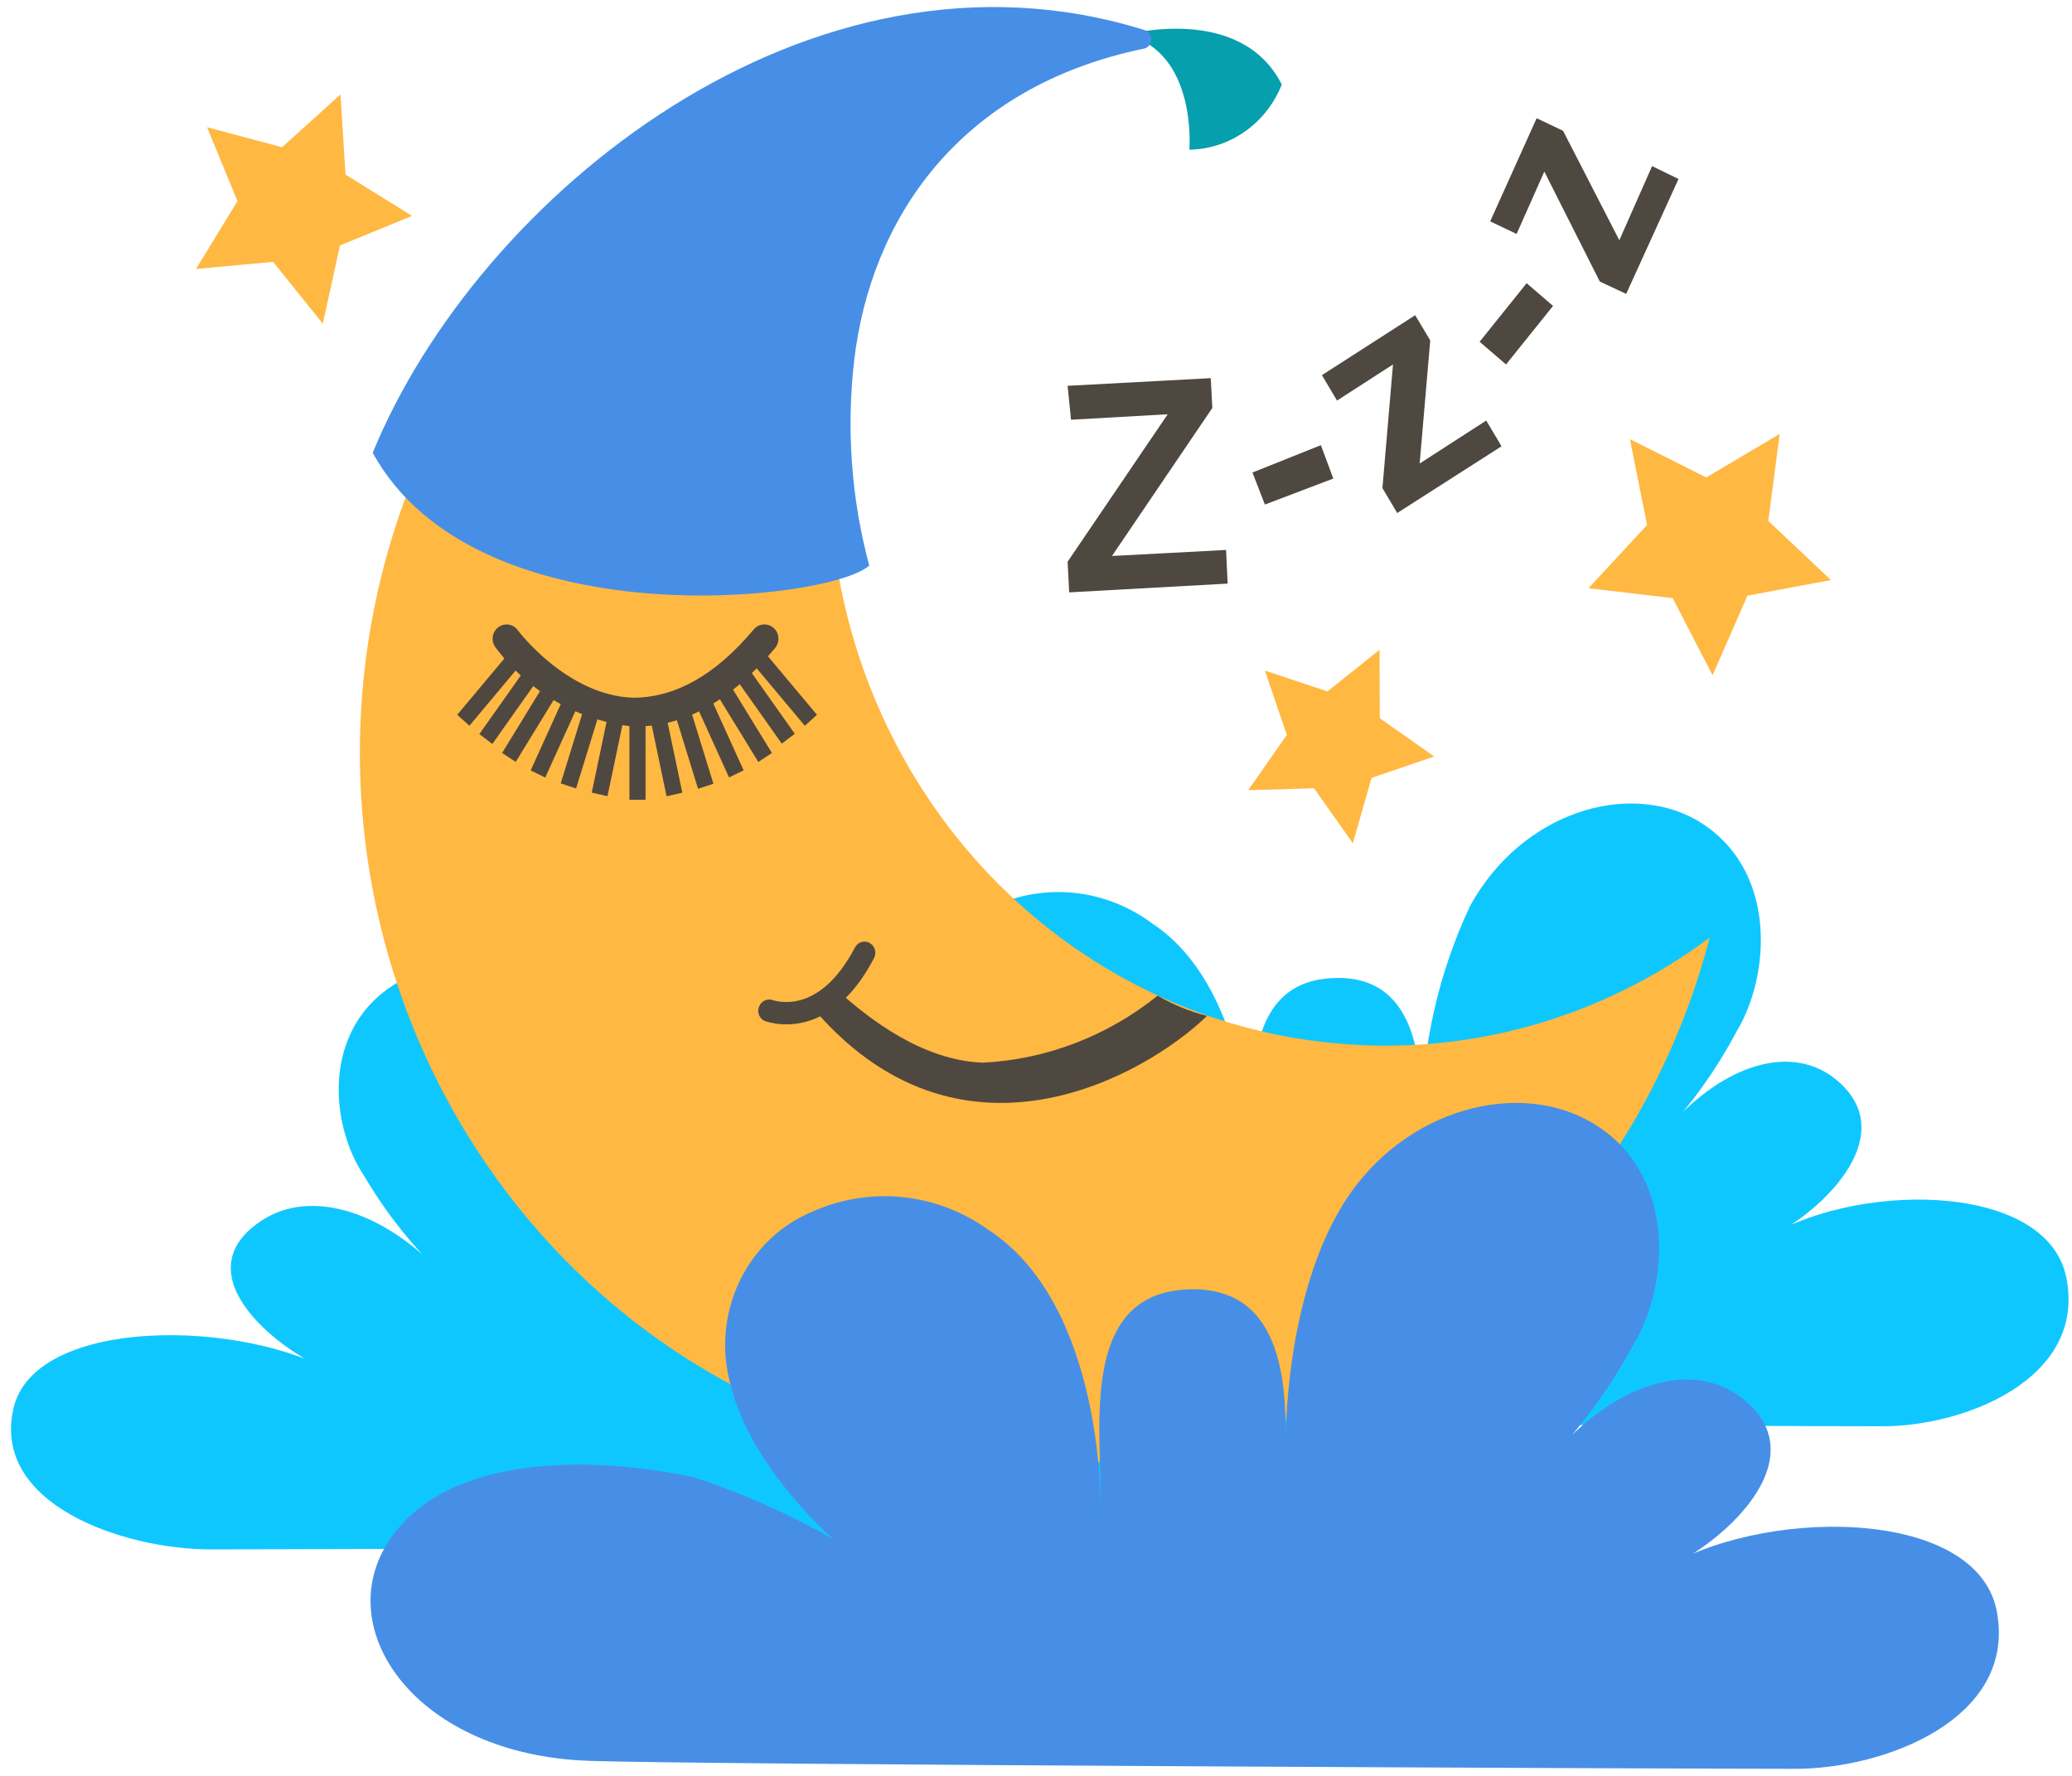<svg width="126" height="108" viewBox="0 0 126 108" fill="none" xmlns="http://www.w3.org/2000/svg">
<path d="M0.821 85.641C2.122 80.05 14.826 80.15 20.657 83.644C16.979 82.33 11.02 77.521 15.838 74.277C18.906 72.18 23.596 73.694 27.242 77.854C25.261 76.021 23.551 73.896 22.166 71.548C19.95 68.287 19.484 62.014 24.768 59.435C29.233 57.239 36.011 59.002 39.336 64.344C41.377 68.084 42.481 72.294 42.548 76.589C42.548 73.661 42.645 68.07 48.603 68.52C54.819 68.986 53.309 76.49 53.422 80.283C53.422 80.283 53.181 69.402 59.975 65.308C61.496 64.328 63.218 63.728 65.002 63.558C66.787 63.387 68.585 63.651 70.254 64.327C72.081 64.907 73.613 66.212 74.516 67.958C75.418 69.703 75.618 71.747 75.072 73.644C73.771 78.103 68.969 81.98 68.969 81.98C71.539 80.613 74.228 79.499 77 78.653C82.477 77.538 91.358 77.205 94.876 81.98C98.393 86.756 93.27 93.511 83.135 93.81C76.437 94.01 19.484 94.226 12.771 94.226C7.47 94.21 -0.528 91.481 0.821 85.641Z" fill="#0FC7FF"/>
<path d="M125.649 77.671C124.429 71.748 112.463 71.831 106.97 75.541C110.439 74.127 115.996 69.036 111.531 65.558C108.656 63.345 104.239 64.942 100.802 69.352C102.706 67.382 104.328 65.141 105.621 62.696C107.693 59.252 108.11 52.713 103.131 49.851C98.939 47.505 92.563 49.385 89.415 55.059C87.497 59.111 86.482 63.558 86.444 68.07C86.444 64.959 86.363 59.019 80.758 59.502C74.895 60.001 76.325 67.971 76.245 71.997C76.245 71.997 76.453 60.35 70.061 56.157C68.682 55.127 67.068 54.489 65.377 54.305C63.687 54.121 61.979 54.398 60.424 55.109C58.627 55.894 57.171 57.337 56.335 59.163C55.5 60.99 55.343 63.071 55.895 65.009C56.891 69.668 61.484 73.661 61.484 73.661C59.066 72.236 56.515 71.065 53.871 70.167C48.716 69.002 40.348 68.653 37.039 73.711C33.73 78.769 38.501 85.974 48.089 86.29C54.401 86.489 108.03 86.739 114.358 86.739C119.385 86.789 126.918 83.877 125.649 77.671Z" fill="#0FC7FF"/>
<path d="M68.471 2.115C68.471 2.115 75.442 0.185 77.947 5.143C77.486 6.3 76.708 7.291 75.709 7.995C74.71 8.699 73.534 9.084 72.326 9.103C72.326 9.103 72.824 3.163 68.471 2.115Z" fill="#069FAD"/>
<path d="M80.678 63.394C74.175 62.695 68.008 60.053 62.928 55.79C57.848 51.526 54.074 45.825 52.064 39.38C50.054 32.936 49.896 26.024 51.608 19.488C53.321 12.952 56.83 7.072 61.709 2.564C54.007 2.933 46.555 5.505 40.177 9.993C33.799 14.481 28.745 20.711 25.576 27.992C22.406 35.273 21.244 43.32 22.218 51.244C23.192 59.167 26.264 66.656 31.095 72.881C35.925 79.106 42.325 83.825 49.586 86.513C56.846 89.202 64.683 89.756 72.228 88.114C79.773 86.472 86.733 82.697 92.335 77.21C97.936 71.722 101.962 64.734 103.966 57.022C97.225 62.043 88.933 64.312 80.678 63.394Z" fill="#FFB842"/>
<path d="M52.859 34.394C51.77 30.336 51.459 26.097 51.944 21.915C52.94 13.396 58.256 5.277 69.611 2.947C69.727 2.911 69.828 2.837 69.9 2.737C69.972 2.636 70.011 2.515 70.011 2.39C70.011 2.265 69.972 2.143 69.9 2.043C69.828 1.942 69.727 1.869 69.611 1.832C49.246 -4.54 29.041 11.965 22.664 27.539C28.944 38.97 50.466 36.574 52.859 34.394Z" fill="#478FE6"/>
<path d="M38.709 44.178H38.436C36.81 44.001 35.235 43.484 33.808 42.657C32.38 41.831 31.13 40.712 30.133 39.369C30.064 39.279 30.013 39.176 29.984 39.066C29.955 38.955 29.948 38.84 29.963 38.726C29.978 38.613 30.015 38.504 30.072 38.405C30.128 38.307 30.204 38.222 30.293 38.154C30.473 38.014 30.698 37.953 30.921 37.984C31.143 38.015 31.345 38.136 31.482 38.321C31.482 38.321 34.453 42.297 38.501 42.431C41.006 42.431 43.48 41.099 45.841 38.271C45.992 38.098 46.202 37.992 46.427 37.977C46.651 37.961 46.873 38.037 47.045 38.188C47.129 38.263 47.198 38.354 47.248 38.457C47.298 38.559 47.327 38.671 47.334 38.786C47.342 38.9 47.327 39.015 47.291 39.124C47.256 39.233 47.199 39.333 47.126 39.419C44.491 42.58 41.665 44.178 38.709 44.178Z" fill="#4F4840"/>
<path d="M39.256 43.578H38.276V48.637H39.256V43.578Z" fill="#4F4840"/>
<path d="M40.456 43.267L39.499 43.482L40.536 48.425L41.493 48.209L40.456 43.267Z" fill="#4F4840"/>
<path d="M41.896 42.844L40.963 43.153L42.45 47.971L43.383 47.661L41.896 42.844Z" fill="#4F4840"/>
<path d="M43.144 42.271L42.257 42.703L44.334 47.281L45.221 46.849L43.144 42.271Z" fill="#4F4840"/>
<path d="M44.322 41.524L43.495 42.068L46.114 46.337L46.941 45.793L44.322 41.524Z" fill="#4F4840"/>
<path d="M45.445 40.542L44.654 41.142L47.539 45.223L48.329 44.624L45.445 40.542Z" fill="#4F4840"/>
<path d="M46.481 39.651L45.741 40.316L48.941 44.137L49.681 43.472L46.481 39.651Z" fill="#4F4840"/>
<path d="M37.021 43.261L35.984 48.204L36.941 48.42L37.978 43.477L37.021 43.261Z" fill="#4F4840"/>
<path d="M35.586 42.824L34.098 47.642L35.032 47.951L36.519 43.133L35.586 42.824Z" fill="#4F4840"/>
<path d="M34.347 42.277L32.27 46.854L33.157 47.286L35.234 42.709L34.347 42.277Z" fill="#4F4840"/>
<path d="M33.151 41.519L30.535 45.79L31.362 46.334L33.978 42.063L33.151 41.519Z" fill="#4F4840"/>
<path d="M32.034 40.562L29.15 44.643L29.941 45.243L32.825 41.161L32.034 40.562Z" fill="#4F4840"/>
<path d="M31.004 39.649L27.805 43.47L28.546 44.135L31.744 40.314L31.004 39.649Z" fill="#4F4840"/>
<path d="M70.398 60.55C67.344 63.01 63.631 64.434 59.766 64.626C56.168 64.493 52.924 62.081 50.691 60.017C50.246 60.42 49.768 60.782 49.262 61.099C58.32 71.997 69.74 65.342 73.402 61.781C72.351 61.515 71.341 61.1 70.398 60.55Z" fill="#4F4840"/>
<path d="M47.816 62.297C47.376 62.3 46.937 62.232 46.516 62.097C46.436 62.064 46.363 62.015 46.302 61.953C46.24 61.89 46.192 61.816 46.159 61.734C46.126 61.651 46.109 61.563 46.11 61.474C46.11 61.385 46.128 61.297 46.162 61.215C46.227 61.048 46.352 60.914 46.512 60.842C46.671 60.771 46.852 60.767 47.014 60.833C47.126 60.833 49.792 61.848 52.008 57.588C52.097 57.439 52.236 57.331 52.399 57.286C52.562 57.24 52.735 57.261 52.884 57.345C53.032 57.428 53.144 57.567 53.196 57.733C53.248 57.899 53.237 58.079 53.165 58.237C51.382 61.681 49.182 62.297 47.816 62.297Z" fill="#4F4840"/>
<path d="M121.409 97.903C120.076 91.547 106.858 91.664 100.802 95.607C104.625 94.11 110.76 88.652 105.846 84.959C102.633 82.579 97.815 84.293 93.992 89.018C96.076 86.909 97.856 84.499 99.277 81.864C101.573 78.17 102.023 71.082 96.53 68.12C91.904 65.625 84.854 67.638 81.4 73.694C78.092 79.501 78.188 87.604 78.188 87.604C78.188 84.276 78.076 77.937 71.892 78.436C65.468 78.969 67.074 87.504 66.929 91.747C66.929 91.747 67.17 79.385 60.103 74.792C58.56 73.683 56.77 72.999 54.902 72.804C53.033 72.609 51.148 72.909 49.422 73.678C47.465 74.481 45.868 76.015 44.947 77.976C44.026 79.937 43.846 82.185 44.443 84.276C45.664 89.268 50.659 93.594 50.659 93.594C47.989 92.069 45.181 90.821 42.275 89.867C36.573 88.603 27.354 88.203 23.692 93.644C20.03 99.085 25.298 106.755 35.899 107.088C42.853 107.321 102.039 107.57 109.01 107.57C114.519 107.637 122.742 104.542 121.409 97.903Z" fill="#478FE6"/>
<path d="M74.655 35.492L65.018 36.025L64.922 34.161L71.009 25.193L65.13 25.526L64.922 23.463L73.627 22.997L73.723 24.81L67.62 33.812L74.558 33.446L74.655 35.492Z" fill="#4F4840"/>
<path d="M76.919 30.684L76.164 28.737L80.324 27.073L81.079 29.103L76.919 30.684Z" fill="#4F4840"/>
<path d="M84.966 31.2L84.067 29.685L84.709 22.165L81.304 24.361L80.388 22.814L86.058 19.17L86.974 20.701L86.331 28.188L90.379 25.576L91.31 27.14L84.966 31.2Z" fill="#4F4840"/>
<path d="M91.583 22.165L89.977 20.784L92.836 17.223L94.442 18.604L91.583 22.165Z" fill="#4F4840"/>
<path d="M98.891 17.872L97.285 17.123L93.912 10.435L92.225 14.228L90.619 13.463L93.446 7.19L95.052 7.955L98.473 14.611L100.465 10.102L102.071 10.884L98.891 17.872Z" fill="#4F4840"/>
<path d="M19.629 19.686L16.609 15.925L11.919 16.358L14.441 12.232L12.594 7.739L17.155 8.954L20.705 5.742L21.01 10.617L25.057 13.13L20.673 14.927L19.629 19.686Z" fill="#FFB842"/>
<path d="M104.143 41.066L101.718 36.374L96.594 35.775L100.16 31.931L99.116 26.707L103.758 29.036L108.223 26.391L107.532 31.682L111.339 35.276L106.263 36.224L104.143 41.066Z" fill="#FFB842"/>
<path d="M82.268 51.282L79.907 47.938L75.907 48.054L78.252 44.693L76.919 40.783L80.726 42.048L83.89 39.519L83.906 43.678L87.215 46.008L83.408 47.306L82.268 51.282Z" fill="#FFB842"/>
</svg>
